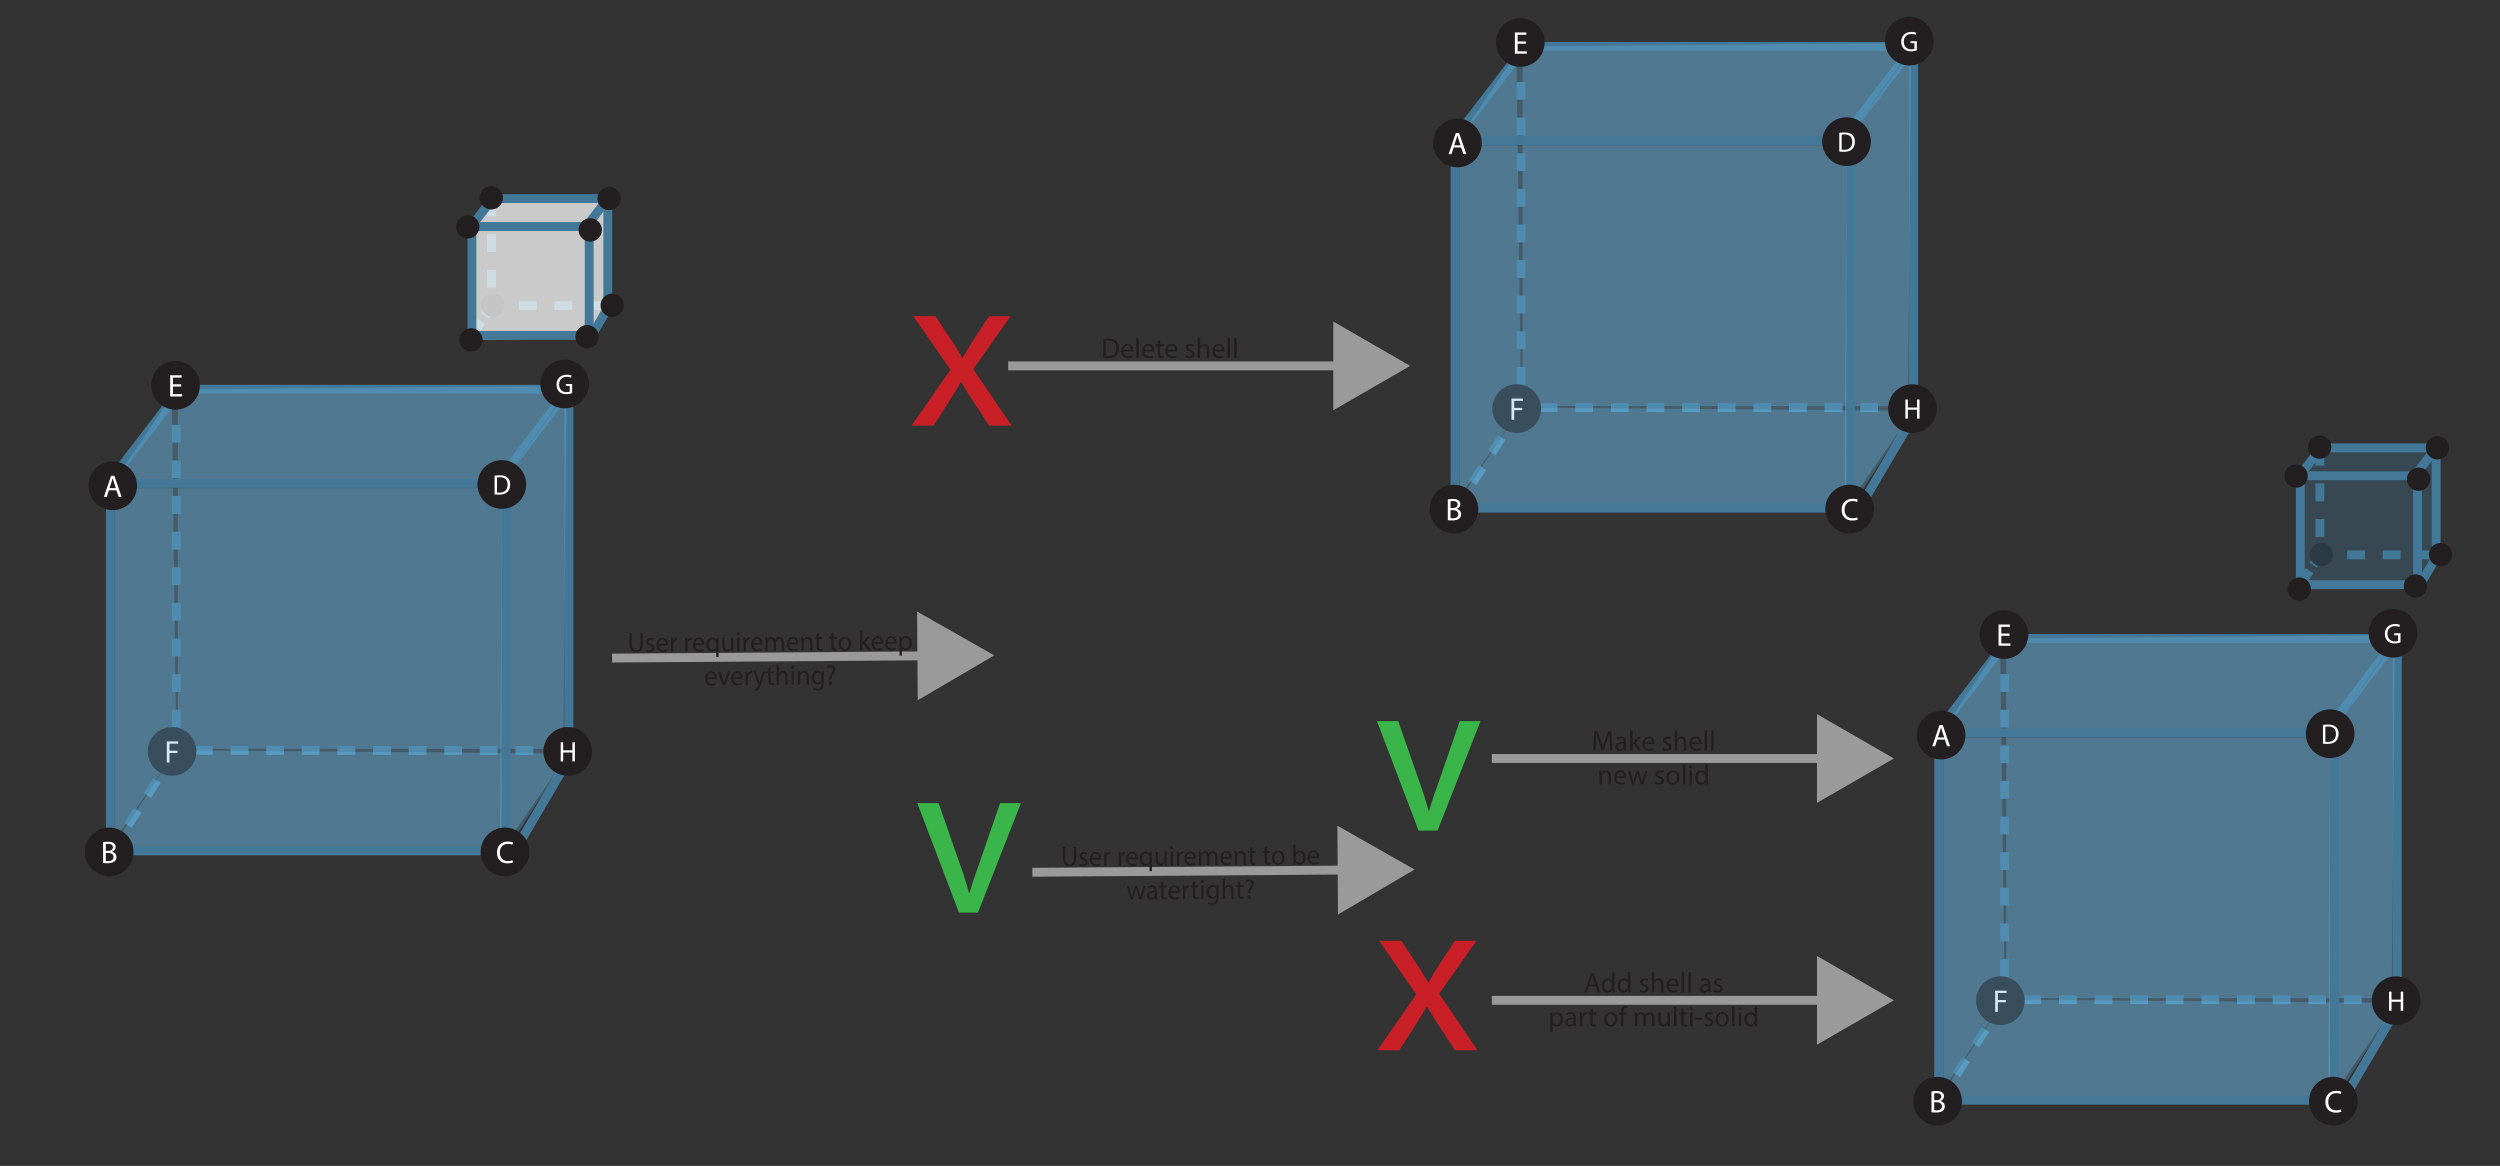 <?xml version="1.0" encoding="UTF-8"?>
<svg id="Solid" xmlns="http://www.w3.org/2000/svg" viewBox="0 0 796 371.23">
  <rect x="0" y="0" width="796" height="371.23" fill="#333333" stroke="none"/>
  <defs>
    <style>
      .cls-1 {
        fill: #c92027;
      }

      .cls-2 {
        fill: #231f20;
      }

      .cls-3 {
        fill: #6dbae7;
      }

      .cls-3, .cls-4 {
        opacity: .31;
      }

      .cls-5, .cls-6 {
        fill: #fff;
      }

      .cls-7 {
        stroke: #9b9a9a;
      }

      .cls-7, .cls-8, .cls-9, .cls-10, .cls-11 {
        fill: none;
      }

      .cls-7, .cls-9, .cls-10, .cls-11 {
        stroke-miterlimit: 10;
        stroke-width: 2.83px;
      }

      .cls-12 {
        fill: #9b9a9a;
      }

      .cls-9, .cls-10, .cls-11 {
        stroke: #437898;
      }

      .cls-4 {
        fill: #437898;
      }

      .cls-10 {
        stroke-dasharray: 3;
      }

      .cls-13 {
        fill: #39b54a;
      }

      .cls-6 {
        opacity: .74;
      }

      .cls-11 {
        stroke-dasharray: 5.67;
      }
    </style>
  </defs>
  <g>
    <g>
      <line class="cls-7" x1="321" y1="116.5" x2="428.66" y2="116.5"/>
      <polygon class="cls-12" points="424.52 130.63 449 116.5 424.52 102.37 424.52 130.63"/>
    </g>
    <g>
      <rect class="cls-8" x="325.04" y="107.57" width="94.96" height="17.93"/>
      <path class="cls-2" d="M351.29,107.97c.48-.07,1.04-.13,1.67-.13,1.12,0,1.93.26,2.46.76.54.49.86,1.2.86,2.18s-.31,1.8-.87,2.36c-.57.57-1.5.87-2.68.87-.56,0-1.03-.03-1.42-.07v-5.97ZM352.08,113.33c.2.04.49.04.79.04,1.67,0,2.58-.94,2.58-2.57,0-1.43-.8-2.34-2.46-2.34-.41,0-.71.04-.92.08v4.79Z"/>
      <path class="cls-2" d="M357.74,111.92c.02,1.07.7,1.51,1.49,1.51.57,0,.91-.1,1.21-.22l.14.57c-.28.13-.76.27-1.45.27-1.34,0-2.14-.88-2.14-2.2s.77-2.35,2.04-2.35c1.42,0,1.8,1.25,1.8,2.05,0,.16-.02.29-.03.37h-3.06ZM360.06,111.35c0-.5-.21-1.29-1.1-1.29-.8,0-1.15.74-1.21,1.29h2.31Z"/>
      <path class="cls-2" d="M361.8,107.56h.79v6.39h-.79v-6.39Z"/>
      <path class="cls-2" d="M364.37,111.92c.02,1.07.7,1.51,1.49,1.51.57,0,.91-.1,1.21-.22l.14.57c-.28.13-.76.27-1.45.27-1.34,0-2.14-.88-2.14-2.2s.77-2.35,2.04-2.35c1.42,0,1.8,1.25,1.8,2.05,0,.16-.02.29-.03.37h-3.06ZM366.69,111.35c0-.5-.21-1.29-1.1-1.29-.8,0-1.15.74-1.21,1.29h2.31Z"/>
      <path class="cls-2" d="M369.39,108.35v1.25h1.13v.6h-1.13v2.35c0,.54.15.85.59.85.21,0,.36-.03.46-.05l.04.59c-.15.06-.4.11-.7.11-.37,0-.67-.12-.86-.33-.23-.23-.31-.62-.31-1.13v-2.38h-.67v-.6h.67v-1.04l.77-.21Z"/>
      <path class="cls-2" d="M371.8,111.92c.02,1.07.7,1.51,1.49,1.51.57,0,.91-.1,1.21-.22l.14.57c-.28.13-.76.27-1.45.27-1.34,0-2.14-.88-2.14-2.2s.77-2.35,2.04-2.35c1.42,0,1.8,1.25,1.8,2.05,0,.16-.02.29-.03.37h-3.06ZM374.12,111.35c0-.5-.21-1.29-1.1-1.29-.8,0-1.15.74-1.21,1.29h2.31Z"/>
      <path class="cls-2" d="M377.67,113.15c.23.15.65.32,1.04.32.58,0,.85-.29.85-.65,0-.38-.22-.59-.81-.8-.78-.28-1.15-.71-1.15-1.23,0-.7.57-1.28,1.5-1.28.44,0,.83.13,1.07.27l-.2.58c-.17-.11-.49-.25-.89-.25-.47,0-.73.27-.73.59,0,.36.26.52.83.74.76.29,1.14.67,1.14,1.31,0,.77-.59,1.3-1.63,1.3-.48,0-.92-.12-1.22-.3l.2-.6Z"/>
      <path class="cls-2" d="M381.34,107.56h.79v2.72h.02c.13-.22.32-.42.57-.56.23-.13.51-.23.81-.23.58,0,1.52.36,1.52,1.86v2.59h-.79v-2.5c0-.7-.26-1.3-1.01-1.3-.51,0-.92.36-1.06.79-.05.11-.05.22-.05.38v2.63h-.79v-6.39Z"/>
      <path class="cls-2" d="M386.78,111.92c.02,1.07.7,1.51,1.49,1.51.57,0,.91-.1,1.21-.22l.14.57c-.28.13-.76.27-1.45.27-1.34,0-2.14-.88-2.14-2.2s.77-2.35,2.04-2.35c1.42,0,1.8,1.25,1.8,2.05,0,.16-.02.29-.03.37h-3.06ZM389.1,111.35c0-.5-.21-1.29-1.1-1.29-.8,0-1.15.74-1.21,1.29h2.31Z"/>
      <path class="cls-2" d="M390.85,107.56h.79v6.39h-.79v-6.39Z"/>
      <path class="cls-2" d="M392.97,107.56h.79v6.39h-.79v-6.39Z"/>
    </g>
  </g>
  <g>
    <rect class="cls-3" x="56.64" y="123.43" width="124" height="115"/>
    <polyline class="cls-3" points="54.64 123.43 54.64 123.43 56.14 238.93 33.69 271.57 35.14 153.93 56.64 123.43"/>
    <line class="cls-9" x1="181.14" y1="123.93" x2="56.14" y2="123.93"/>
    <line class="cls-9" x1="158.14" y1="153.93" x2="181.14" y2="123.93"/>
    <line class="cls-9" x1="162.14" y1="273.93" x2="182.14" y2="239.93"/>
    <line class="cls-9" x1="181.14" y1="123.93" x2="181.14" y2="239.93"/>
    <line class="cls-11" x1="56.14" y1="123.93" x2="56.14" y2="238.93"/>
    <line class="cls-9" x1="34.91" y1="153.37" x2="57.91" y2="123.37"/>
    <line class="cls-11" x1="181.14" y1="238.93" x2="54.14" y2="238.93"/>
    <polyline class="cls-11" points="56.14 238.93 36.14 269.93 56.14 238.93"/>
    <polygon class="cls-3" points="56.14 123.93 36.23 153.49 159.78 154.25 181.4 122.89 56.14 123.93"/>
    <polyline class="cls-3" points="34.78 271.25 56.14 238.93 181.14 239.93 161.14 270.93"/>
    <polygon class="cls-3" points="159.78 154.25 180.36 124.86 179.31 242.44 159.15 271.46 159.78 154.25"/>
    <g>
      <circle class="cls-2" cx="55.89" cy="122.68" r="7.75"/>
      <path class="cls-5" d="M57.68,123.07h-2.62v2.43h2.92v.73h-3.79v-6.74h3.64v.73h-2.77v2.13h2.62v.72Z"/>
    </g>
    <g>
      <circle class="cls-2" cx="180.78" cy="239.25" r="7.75"/>
      <path class="cls-5" d="M179.31,236.37v2.54h2.94v-2.54h.79v6.07h-.79v-2.84h-2.94v2.84h-.78v-6.07h.78Z"/>
    </g>
    <g>
      <circle class="cls-2" cx="54.78" cy="239.25" r="7.75"/>
      <path class="cls-5" d="M53.1,236.06h3.63v.73h-2.76v2.24h2.55v.72h-2.55v3.05h-.87v-6.74Z"/>
    </g>
    <g>
      <circle class="cls-2" cx="179.78" cy="122.25" r="7.75"/>
      <path class="cls-5" d="M182.17,125.17c-.35.13-1.04.33-1.86.33-.92,0-1.67-.23-2.27-.8-.52-.5-.85-1.31-.85-2.26,0-1.81,1.25-3.13,3.29-3.13.7,0,1.25.15,1.51.28l-.19.64c-.32-.14-.73-.26-1.34-.26-1.48,0-2.44.92-2.44,2.44s.93,2.45,2.34,2.45c.51,0,.86-.07,1.04-.16v-1.81h-1.23v-.63h2v2.92Z"/>
    </g>
    <rect class="cls-3" x="36.64" y="155.43" width="124" height="115"/>
    <rect class="cls-9" x="35.14" y="153.93" width="126" height="117"/>
    <g>
      <circle class="cls-2" cx="35.89" cy="154.68" r="7.75"/>
      <path class="cls-5" d="M34.68,156.11l-.7,2.12h-.9l2.29-6.74h1.05l2.3,6.74h-.93l-.72-2.12h-2.39ZM36.89,155.43l-.66-1.94c-.15-.44-.25-.84-.35-1.23h-.02c-.1.4-.21.81-.34,1.22l-.66,1.95h2.03Z"/>
    </g>
    <g>
      <circle class="cls-2" cx="160.78" cy="271.25" r="7.75"/>
      <path class="cls-5" d="M163.34,274.58c-.32.16-.96.32-1.78.32-1.9,0-3.33-1.2-3.33-3.41s1.43-3.54,3.52-3.54c.84,0,1.37.18,1.6.3l-.21.71c-.33-.16-.8-.28-1.36-.28-1.58,0-2.63,1.01-2.63,2.78,0,1.65.95,2.71,2.59,2.71.53,0,1.07-.11,1.42-.28l.18.69Z"/>
    </g>
    <g>
      <circle class="cls-2" cx="34.78" cy="271.25" r="7.75"/>
      <path class="cls-5" d="M32.82,268.15c.38-.08.98-.14,1.59-.14.87,0,1.43.15,1.85.49.35.26.56.66.56,1.19,0,.65-.43,1.22-1.14,1.48v.02c.64.16,1.39.69,1.39,1.69,0,.58-.23,1.02-.57,1.35-.47.43-1.23.63-2.33.63-.6,0-1.06-.04-1.35-.08v-6.63ZM33.69,270.91h.79c.92,0,1.46-.48,1.46-1.13,0-.79-.6-1.1-1.48-1.1-.4,0-.63.03-.77.06v2.17ZM33.69,274.14c.17.03.42.04.73.04.9,0,1.73-.33,1.73-1.31,0-.92-.79-1.3-1.74-1.3h-.72v2.57Z"/>
    </g>
    <g>
      <circle class="cls-2" cx="159.78" cy="154.25" r="7.75"/>
      <path class="cls-5" d="M157.46,151.46c.48-.07,1.04-.13,1.67-.13,1.13,0,1.93.26,2.46.76.54.5.86,1.2.86,2.18s-.31,1.8-.87,2.36c-.57.57-1.5.87-2.68.87-.56,0-1.03-.03-1.42-.07v-5.97ZM158.25,156.82c.2.04.49.04.79.04,1.67,0,2.58-.94,2.58-2.58,0-1.43-.8-2.34-2.46-2.34-.41,0-.71.04-.92.08v4.79Z"/>
    </g>
    <g>
      <line class="cls-11" x1="156.48" y1="63.23" x2="156.48" y2="97.31"/>
      <line class="cls-11" x1="193.53" y1="97.31" x2="155.89" y2="97.31"/>
      <polyline class="cls-10" points="156.48 97.31 150.56 106.5 156.48 97.31"/>
      <circle class="cls-2" cx="156.93" cy="97.21" r="3.72"/>
      <polygon class="cls-6" points="156.48 63.23 150.19 71.96 150.26 108.21 187.9 107.69 193.82 97.61 193.53 63.23 156.48 63.23"/>
      <line class="cls-9" x1="193.53" y1="63.23" x2="193.53" y2="97.61"/>
      <line class="cls-9" x1="187.9" y1="107.69" x2="193.82" y2="97.61"/>
      <line class="cls-9" x1="186.71" y1="72.12" x2="193.53" y2="63.23"/>
      <line class="cls-9" x1="193.53" y1="63.23" x2="156.48" y2="63.23"/>
      <line class="cls-9" x1="150.19" y1="71.96" x2="157" y2="63.07"/>
      <rect class="cls-9" x="150.26" y="72.12" width="37.34" height="34.67"/>
      <circle class="cls-2" cx="156.43" cy="62.98" r="3.72"/>
      <circle class="cls-2" cx="194.93" cy="97.21" r="3.72"/>
      <circle class="cls-2" cx="186.93" cy="107.21" r="3.72"/>
      <circle class="cls-2" cx="149.93" cy="108.21" r="3.72"/>
      <circle class="cls-2" cx="187.93" cy="73.21" r="3.72"/>
      <circle class="cls-2" cx="148.93" cy="72.21" r="3.72"/>
      <circle class="cls-2" cx="193.93" cy="63.21" r="3.72"/>
    </g>
  </g>
  <g>
    <rect class="cls-3" x="484.8" y="14.28" width="124" height="115"/>
    <polyline class="cls-3" points="482.8 14.28 482.8 14.28 484.3 129.78 461.85 162.42 463.3 44.78 484.8 14.28"/>
    <line class="cls-9" x1="609.3" y1="14.78" x2="484.3" y2="14.78"/>
    <line class="cls-9" x1="586.3" y1="44.78" x2="609.3" y2="14.78"/>
    <line class="cls-9" x1="590.3" y1="164.78" x2="610.3" y2="130.78"/>
    <line class="cls-9" x1="609.3" y1="14.78" x2="609.3" y2="130.78"/>
    <line class="cls-11" x1="484.3" y1="14.78" x2="484.3" y2="129.78"/>
    <line class="cls-9" x1="463.06" y1="44.22" x2="486.06" y2="14.22"/>
    <line class="cls-11" x1="609.3" y1="129.78" x2="482.3" y2="129.78"/>
    <polyline class="cls-11" points="484.3 129.78 464.3 160.78 484.3 129.78"/>
    <polygon class="cls-3" points="484.3 14.78 464.38 44.34 587.93 45.1 609.56 13.74 484.3 14.78"/>
    <polyline class="cls-3" points="462.93 162.1 484.3 129.78 609.3 130.78 589.3 161.78"/>
    <polygon class="cls-3" points="587.93 45.1 608.52 15.71 607.46 133.29 587.31 162.31 587.93 45.1"/>
    <g>
      <circle class="cls-2" cx="484.05" cy="13.53" r="7.75"/>
      <path class="cls-5" d="M485.83,13.92h-2.62v2.43h2.92v.73h-3.79v-6.74h3.64v.73h-2.77v2.13h2.62v.72Z"/>
    </g>
    <g>
      <circle class="cls-2" cx="608.93" cy="130.1" r="7.75"/>
      <path class="cls-5" d="M607.46,127.22v2.54h2.93v-2.54h.79v6.07h-.79v-2.84h-2.93v2.84h-.78v-6.07h.78Z"/>
    </g>
    <g>
      <circle class="cls-2" cx="482.93" cy="130.1" r="7.75"/>
      <path class="cls-5" d="M481.25,126.91h3.63v.73h-2.76v2.24h2.55v.72h-2.55v3.05h-.87v-6.74Z"/>
    </g>
    <g>
      <circle class="cls-2" cx="607.93" cy="13.1" r="7.75"/>
      <path class="cls-5" d="M610.32,16.02c-.35.13-1.04.33-1.86.33-.92,0-1.67-.23-2.27-.8-.52-.5-.85-1.31-.85-2.26,0-1.81,1.25-3.13,3.29-3.13.7,0,1.25.15,1.51.28l-.19.64c-.32-.14-.73-.26-1.34-.26-1.48,0-2.44.92-2.44,2.44s.93,2.45,2.34,2.45c.51,0,.86-.07,1.04-.16v-1.81h-1.23v-.63h2v2.92Z"/>
    </g>
    <rect class="cls-3" x="464.8" y="46.28" width="124" height="115"/>
    <rect class="cls-9" x="463.3" y="44.78" width="126" height="117"/>
    <g>
      <circle class="cls-2" cx="464.05" cy="45.53" r="7.75"/>
      <path class="cls-5" d="M462.84,46.96l-.7,2.12h-.9l2.29-6.74h1.05l2.3,6.74h-.93l-.72-2.12h-2.39ZM465.04,46.28l-.66-1.94c-.15-.44-.25-.84-.35-1.23h-.02c-.1.4-.21.81-.34,1.22l-.66,1.95h2.03Z"/>
    </g>
    <g>
      <circle class="cls-2" cx="588.93" cy="162.1" r="7.75"/>
      <path class="cls-5" d="M591.5,165.43c-.32.16-.96.32-1.78.32-1.9,0-3.33-1.2-3.33-3.41s1.43-3.54,3.52-3.54c.84,0,1.37.18,1.6.3l-.21.71c-.33-.16-.8-.28-1.36-.28-1.58,0-2.63,1.01-2.63,2.78,0,1.65.95,2.71,2.59,2.71.53,0,1.07-.11,1.42-.28l.18.69Z"/>
    </g>
    <g>
      <circle class="cls-2" cx="462.93" cy="162.1" r="7.75"/>
      <path class="cls-5" d="M460.98,159c.38-.08.98-.14,1.59-.14.87,0,1.43.15,1.85.49.35.26.56.66.56,1.19,0,.65-.43,1.22-1.14,1.48v.02c.64.16,1.39.69,1.39,1.69,0,.58-.23,1.02-.57,1.35-.47.43-1.23.63-2.33.63-.6,0-1.06-.04-1.35-.08v-6.63ZM461.85,161.76h.79c.92,0,1.46-.48,1.46-1.13,0-.79-.6-1.1-1.48-1.1-.4,0-.63.03-.77.06v2.17ZM461.85,164.99c.17.03.42.04.73.04.9,0,1.73-.33,1.73-1.31,0-.92-.79-1.3-1.74-1.3h-.72v2.57Z"/>
    </g>
    <g>
      <circle class="cls-2" cx="587.93" cy="45.1" r="7.75"/>
      <path class="cls-5" d="M585.62,42.3c.48-.07,1.04-.12,1.67-.12,1.12,0,1.93.26,2.46.76.54.5.85,1.2.85,2.18s-.31,1.8-.87,2.36c-.57.57-1.5.87-2.68.87-.56,0-1.03-.03-1.42-.07v-5.97ZM586.4,47.67c.2.04.49.04.79.04,1.67,0,2.58-.94,2.58-2.58,0-1.43-.8-2.34-2.46-2.34-.41,0-.71.04-.92.08v4.79Z"/>
    </g>
  </g>
  <g>
    <rect class="cls-3" x="638.8" y="202.8" width="124" height="115"/>
    <polyline class="cls-3" points="636.8 202.8 636.8 202.8 638.3 318.3 615.85 350.94 617.3 233.3 638.8 202.8"/>
    <line class="cls-9" x1="763.3" y1="203.3" x2="638.3" y2="203.3"/>
    <line class="cls-9" x1="740.3" y1="233.3" x2="763.3" y2="203.3"/>
    <line class="cls-9" x1="744.3" y1="353.3" x2="764.3" y2="319.3"/>
    <line class="cls-9" x1="763.3" y1="203.3" x2="763.3" y2="319.3"/>
    <line class="cls-11" x1="638.3" y1="203.3" x2="638.3" y2="318.3"/>
    <line class="cls-9" x1="617.06" y1="232.74" x2="640.06" y2="202.74"/>
    <line class="cls-11" x1="763.3" y1="318.3" x2="636.3" y2="318.3"/>
    <polyline class="cls-11" points="638.3 318.3 618.3 349.3 638.3 318.3"/>
    <polygon class="cls-3" points="638.3 203.3 618.38 232.86 741.93 233.62 763.56 202.25 638.3 203.3"/>
    <polyline class="cls-3" points="616.93 350.62 638.3 318.3 763.3 319.3 743.3 350.3"/>
    <polygon class="cls-3" points="741.93 233.62 762.52 204.23 761.46 321.81 741.31 350.83 741.93 233.62"/>
    <g>
      <circle class="cls-2" cx="638.05" cy="202.05" r="7.75"/>
      <path class="cls-5" d="M639.83,202.44h-2.62v2.43h2.92v.73h-3.79v-6.74h3.64v.73h-2.77v2.13h2.62v.72Z"/>
    </g>
    <g>
      <circle class="cls-2" cx="762.93" cy="318.62" r="7.75"/>
      <path class="cls-5" d="M761.46,315.74v2.54h2.93v-2.54h.79v6.07h-.79v-2.84h-2.93v2.84h-.78v-6.07h.78Z"/>
    </g>
    <g>
      <circle class="cls-2" cx="636.93" cy="318.62" r="7.75"/>
      <path class="cls-5" d="M635.25,315.43h3.63v.73h-2.76v2.24h2.55v.72h-2.55v3.05h-.87v-6.74Z"/>
    </g>
    <g>
      <circle class="cls-2" cx="761.93" cy="201.62" r="7.75"/>
      <path class="cls-5" d="M764.32,204.54c-.35.13-1.04.33-1.86.33-.92,0-1.67-.23-2.27-.8-.52-.5-.85-1.31-.85-2.26,0-1.81,1.25-3.13,3.29-3.13.7,0,1.25.15,1.51.28l-.19.64c-.32-.14-.73-.26-1.34-.26-1.48,0-2.44.92-2.44,2.44s.93,2.45,2.34,2.45c.51,0,.86-.07,1.04-.16v-1.81h-1.23v-.63h2v2.92Z"/>
    </g>
    <rect class="cls-3" x="618.8" y="234.8" width="124" height="115"/>
    <rect class="cls-9" x="617.3" y="233.3" width="126" height="117"/>
    <g>
      <circle class="cls-2" cx="618.05" cy="234.05" r="7.75"/>
      <path class="cls-5" d="M616.84,235.48l-.7,2.12h-.9l2.29-6.74h1.05l2.3,6.74h-.93l-.72-2.12h-2.39ZM619.04,234.8l-.66-1.94c-.15-.44-.25-.84-.35-1.23h-.02c-.1.4-.21.81-.34,1.22l-.66,1.95h2.03Z"/>
    </g>
    <g>
      <circle class="cls-2" cx="742.93" cy="350.62" r="7.75"/>
      <path class="cls-5" d="M745.5,353.95c-.32.16-.96.32-1.78.32-1.9,0-3.33-1.2-3.33-3.41s1.43-3.54,3.52-3.54c.84,0,1.37.18,1.6.3l-.21.71c-.33-.16-.8-.28-1.36-.28-1.58,0-2.63,1.01-2.63,2.78,0,1.65.95,2.71,2.59,2.71.53,0,1.07-.11,1.42-.28l.18.69Z"/>
    </g>
    <g>
      <circle class="cls-2" cx="616.93" cy="350.62" r="7.75"/>
      <path class="cls-5" d="M614.98,347.52c.38-.08.98-.14,1.59-.14.87,0,1.43.15,1.85.49.35.26.56.66.56,1.19,0,.65-.43,1.22-1.14,1.48v.02c.64.16,1.39.69,1.39,1.69,0,.58-.23,1.02-.57,1.35-.47.43-1.23.63-2.33.63-.6,0-1.06-.04-1.35-.08v-6.63ZM615.85,350.28h.79c.92,0,1.46-.48,1.46-1.13,0-.79-.6-1.1-1.48-1.1-.4,0-.63.03-.77.06v2.17ZM615.85,353.51c.17.03.42.04.73.04.9,0,1.73-.33,1.73-1.31,0-.92-.79-1.3-1.74-1.3h-.72v2.57Z"/>
    </g>
    <g>
      <circle class="cls-2" cx="741.93" cy="233.62" r="7.75"/>
      <path class="cls-5" d="M739.62,230.82c.48-.07,1.04-.12,1.67-.12,1.12,0,1.93.26,2.46.76.54.5.85,1.2.85,2.18s-.31,1.8-.87,2.36c-.57.57-1.5.87-2.68.87-.56,0-1.03-.03-1.42-.07v-5.97ZM740.4,236.19c.2.04.49.04.79.04,1.67,0,2.58-.94,2.58-2.58,0-1.43-.8-2.34-2.46-2.34-.41,0-.71.04-.92.08v4.79Z"/>
    </g>
    <g>
      <line class="cls-11" x1="738.64" y1="142.6" x2="738.64" y2="176.68"/>
      <line class="cls-11" x1="775.68" y1="176.68" x2="738.04" y2="176.68"/>
      <polyline class="cls-10" points="738.64 176.68 732.71 185.87 738.64 176.68"/>
      <circle class="cls-2" cx="739.08" cy="176.58" r="3.72"/>
      <polygon class="cls-4" points="738.64 142.6 732.34 151.33 732.41 187.58 770.05 187.06 775.98 176.98 775.68 142.6 738.64 142.6"/>
      <line class="cls-9" x1="775.68" y1="142.6" x2="775.68" y2="176.98"/>
      <line class="cls-9" x1="770.05" y1="187.06" x2="775.98" y2="176.98"/>
      <line class="cls-9" x1="768.86" y1="151.49" x2="775.68" y2="142.6"/>
      <line class="cls-9" x1="775.68" y1="142.6" x2="738.64" y2="142.6"/>
      <line class="cls-9" x1="732.34" y1="151.33" x2="739.16" y2="142.44"/>
      <rect class="cls-9" x="732.41" y="151.49" width="37.34" height="34.67"/>
      <circle class="cls-2" cx="738.58" cy="142.35" r="3.72"/>
      <circle class="cls-2" cx="777.08" cy="176.58" r="3.72"/>
      <circle class="cls-2" cx="769.08" cy="186.58" r="3.72"/>
      <circle class="cls-2" cx="732.08" cy="187.58" r="3.72"/>
      <circle class="cls-2" cx="770.08" cy="152.58" r="3.72"/>
      <circle class="cls-2" cx="731.08" cy="151.58" r="3.72"/>
      <circle class="cls-2" cx="776.08" cy="142.58" r="3.72"/>
    </g>
  </g>
  <g>
    <g>
      <line class="cls-7" x1="475" y1="241.5" x2="582.66" y2="241.5"/>
      <polygon class="cls-12" points="578.52 255.63 603 241.5 578.52 227.37 578.52 255.63"/>
    </g>
    <g>
      <rect class="cls-8" x="479.04" y="232.57" width="94.96" height="17.93"/>
      <path class="cls-2" d="M512.53,236.29c-.04-.85-.1-1.86-.09-2.62h-.03c-.21.71-.46,1.47-.77,2.3l-1.07,2.94h-.59l-.98-2.89c-.29-.86-.53-1.64-.7-2.36h-.02c-.02.76-.06,1.77-.12,2.68l-.16,2.6h-.75l.42-6.07h1l1.04,2.93c.25.75.46,1.41.61,2.04h.03c.15-.61.37-1.28.64-2.04l1.08-2.93h1l.38,6.07h-.76l-.15-2.66Z"/>
      <path class="cls-2" d="M517.09,238.96l-.06-.55h-.03c-.24.34-.71.65-1.33.65-.88,0-1.33-.62-1.33-1.25,0-1.05.94-1.63,2.62-1.62v-.09c0-.36-.1-1.01-.99-1.01-.41,0-.83.13-1.13.32l-.18-.52c.36-.23.88-.39,1.43-.39,1.33,0,1.66.91,1.66,1.78v1.63c0,.38.02.75.07,1.04h-.72ZM516.97,236.73c-.86-.02-1.85.13-1.85.98,0,.51.34.76.75.76.57,0,.93-.36,1.05-.73.03-.08.04-.17.04-.25v-.76Z"/>
      <path class="cls-2" d="M519.8,236.6h.02c.11-.15.26-.34.39-.5l1.28-1.5h.95l-1.68,1.79,1.92,2.57h-.96l-1.5-2.09-.41.45v1.64h-.78v-6.39h.78v4.03Z"/>
      <path class="cls-2" d="M523.68,236.92c.02,1.07.7,1.51,1.49,1.51.57,0,.91-.1,1.21-.22l.14.57c-.28.13-.76.27-1.45.27-1.34,0-2.14-.88-2.14-2.2s.77-2.35,2.04-2.35c1.42,0,1.8,1.25,1.8,2.05,0,.16-.02.29-.03.37h-3.06ZM526,236.35c0-.5-.21-1.29-1.1-1.29-.8,0-1.15.74-1.21,1.29h2.31Z"/>
      <path class="cls-2" d="M529.55,238.15c.23.15.65.32,1.04.32.58,0,.85-.29.85-.65,0-.38-.22-.59-.81-.8-.78-.28-1.15-.71-1.15-1.23,0-.7.57-1.28,1.5-1.28.44,0,.83.13,1.07.27l-.2.58c-.17-.11-.49-.25-.89-.25-.47,0-.73.27-.73.59,0,.36.26.52.83.74.76.29,1.14.67,1.14,1.31,0,.77-.59,1.3-1.63,1.3-.48,0-.92-.12-1.22-.3l.2-.6Z"/>
      <path class="cls-2" d="M533.22,232.56h.79v2.72h.02c.13-.22.32-.42.57-.56.23-.13.51-.23.81-.23.58,0,1.52.36,1.52,1.86v2.59h-.79v-2.5c0-.7-.26-1.3-1.01-1.3-.51,0-.92.36-1.06.79-.05.11-.05.22-.05.38v2.63h-.79v-6.39Z"/>
      <path class="cls-2" d="M538.66,236.92c.02,1.07.7,1.51,1.49,1.51.57,0,.91-.1,1.21-.22l.14.57c-.28.13-.76.27-1.45.27-1.34,0-2.14-.88-2.14-2.2s.77-2.35,2.04-2.35c1.42,0,1.8,1.25,1.8,2.05,0,.16-.02.29-.03.37h-3.06ZM540.98,236.35c0-.5-.21-1.29-1.1-1.29-.8,0-1.15.74-1.21,1.29h2.31Z"/>
      <path class="cls-2" d="M542.72,232.56h.79v6.39h-.79v-6.39Z"/>
      <path class="cls-2" d="M544.85,232.56h.79v6.39h-.79v-6.39Z"/>
      <path class="cls-2" d="M509.26,246.58c0-.45,0-.82-.04-1.18h.7l.04.72h.02c.22-.41.72-.82,1.44-.82.6,0,1.54.36,1.54,1.86v2.6h-.79v-2.51c0-.7-.26-1.29-1.01-1.29-.52,0-.93.37-1.06.81-.04.1-.05.23-.05.37v2.62h-.79v-3.18Z"/>
      <path class="cls-2" d="M514.69,247.72c.02,1.07.7,1.51,1.49,1.51.57,0,.91-.1,1.21-.23l.14.57c-.28.13-.76.27-1.45.27-1.34,0-2.14-.88-2.14-2.2s.77-2.35,2.04-2.35c1.42,0,1.8,1.25,1.8,2.05,0,.16-.02.29-.03.37h-3.06ZM517.01,247.15c0-.5-.21-1.29-1.1-1.29-.8,0-1.15.74-1.21,1.29h2.31Z"/>
      <path class="cls-2" d="M519.08,245.4l.58,2.21c.13.49.24.94.32,1.39h.03c.1-.44.24-.91.39-1.38l.71-2.22h.67l.67,2.18c.16.52.29.98.39,1.42h.03c.07-.44.19-.9.33-1.41l.62-2.19h.78l-1.4,4.36h-.72l-.67-2.08c-.15-.49-.28-.92-.39-1.43h-.02c-.11.52-.24.97-.4,1.44l-.7,2.07h-.72l-1.31-4.36h.81Z"/>
      <path class="cls-2" d="M527.18,248.95c.23.15.65.31,1.04.31.58,0,.85-.29.85-.65s-.22-.58-.81-.8c-.78-.28-1.15-.71-1.15-1.23,0-.7.57-1.28,1.5-1.28.44,0,.83.13,1.07.27l-.2.58c-.17-.11-.49-.25-.89-.25-.47,0-.73.27-.73.59,0,.36.26.52.83.74.76.29,1.14.67,1.14,1.31,0,.76-.59,1.31-1.63,1.31-.48,0-.92-.12-1.22-.3l.2-.6Z"/>
      <path class="cls-2" d="M534.8,247.54c0,1.61-1.12,2.31-2.17,2.31-1.18,0-2.09-.86-2.09-2.24,0-1.46.96-2.31,2.16-2.31s2.1.91,2.1,2.24ZM531.34,247.59c0,.95.55,1.67,1.32,1.67s1.32-.71,1.32-1.69c0-.74-.37-1.68-1.31-1.68s-1.34.87-1.34,1.69Z"/>
      <path class="cls-2" d="M535.8,243.36h.79v6.39h-.79v-6.39Z"/>
      <path class="cls-2" d="M538.8,244.17c0,.27-.19.49-.5.49-.28,0-.48-.22-.48-.49s.21-.5.5-.5.49.22.49.5ZM537.92,249.76v-4.36h.79v4.36h-.79Z"/>
      <path class="cls-2" d="M543.79,243.36v5.27c0,.39,0,.83.04,1.13h-.71l-.04-.76h-.02c-.24.49-.77.86-1.49.86-1.05,0-1.86-.89-1.86-2.21,0-1.45.89-2.34,1.95-2.34.67,0,1.12.32,1.31.67h.02v-2.6h.79ZM543,247.17c0-.1,0-.23-.04-.33-.12-.5-.55-.92-1.14-.92-.82,0-1.3.72-1.3,1.68,0,.88.43,1.61,1.29,1.61.53,0,1.02-.35,1.16-.95.03-.11.04-.22.04-.34v-.76Z"/>
    </g>
  </g>
  <g>
    <g>
      <line class="cls-7" x1="475" y1="318.5" x2="582.66" y2="318.5"/>
      <polygon class="cls-12" points="578.52 332.63 603 318.5 578.52 304.37 578.52 332.63"/>
    </g>
    <g>
      <rect class="cls-8" x="479.04" y="309.57" width="94.96" height="17.93"/>
      <path class="cls-2" d="M505.89,314.05l-.63,1.91h-.81l2.06-6.07h.95l2.07,6.07h-.84l-.65-1.91h-2.15ZM507.88,313.43l-.59-1.75c-.13-.4-.22-.76-.31-1.11h-.02c-.09.36-.19.73-.31,1.1l-.59,1.75h1.83Z"/>
      <path class="cls-2" d="M514.05,309.56v5.27c0,.39,0,.83.04,1.12h-.71l-.04-.76h-.02c-.24.49-.77.86-1.49.86-1.05,0-1.86-.89-1.86-2.21,0-1.45.89-2.34,1.95-2.34.67,0,1.12.32,1.31.67h.02v-2.6h.79ZM513.26,313.37c0-.1,0-.23-.04-.33-.12-.5-.55-.92-1.14-.92-.82,0-1.31.72-1.31,1.68,0,.88.43,1.61,1.29,1.61.53,0,1.02-.35,1.16-.95.03-.11.04-.22.04-.34v-.76Z"/>
      <path class="cls-2" d="M519.12,309.56v5.27c0,.39,0,.83.04,1.12h-.71l-.04-.76h-.02c-.24.49-.77.86-1.49.86-1.05,0-1.86-.89-1.86-2.21,0-1.45.89-2.34,1.95-2.34.67,0,1.12.32,1.31.67h.02v-2.6h.79ZM518.33,313.37c0-.1,0-.23-.04-.33-.12-.5-.55-.92-1.14-.92-.82,0-1.31.72-1.31,1.68,0,.88.43,1.61,1.29,1.61.53,0,1.02-.35,1.16-.95.03-.11.04-.22.04-.34v-.76Z"/>
      <path class="cls-2" d="M522.24,315.15c.23.15.65.32,1.04.32.58,0,.85-.29.85-.65,0-.38-.22-.59-.81-.8-.78-.28-1.15-.71-1.15-1.23,0-.7.57-1.28,1.5-1.28.44,0,.83.13,1.07.27l-.2.58c-.17-.11-.49-.25-.89-.25-.47,0-.73.27-.73.59,0,.36.26.52.83.74.76.29,1.14.67,1.14,1.31,0,.77-.59,1.3-1.63,1.3-.48,0-.92-.12-1.22-.3l.2-.6Z"/>
      <path class="cls-2" d="M525.91,309.56h.79v2.72h.02c.13-.22.32-.42.57-.56.23-.13.51-.23.81-.23.58,0,1.52.36,1.52,1.86v2.59h-.79v-2.5c0-.7-.26-1.3-1.01-1.3-.51,0-.92.36-1.06.79-.05.11-.05.22-.05.38v2.63h-.79v-6.39Z"/>
      <path class="cls-2" d="M531.35,313.92c.02,1.07.7,1.51,1.49,1.51.57,0,.91-.1,1.21-.22l.14.57c-.28.13-.76.27-1.45.27-1.34,0-2.14-.88-2.14-2.2s.77-2.35,2.04-2.35c1.42,0,1.8,1.25,1.8,2.05,0,.16-.02.29-.03.37h-3.06ZM533.67,313.35c0-.5-.21-1.29-1.1-1.29-.8,0-1.15.74-1.21,1.29h2.31Z"/>
      <path class="cls-2" d="M535.41,309.56h.79v6.39h-.79v-6.39Z"/>
      <path class="cls-2" d="M537.54,309.56h.79v6.39h-.79v-6.39Z"/>
      <path class="cls-2" d="M543.98,315.96l-.06-.55h-.03c-.24.34-.71.65-1.33.65-.88,0-1.33-.62-1.33-1.25,0-1.05.94-1.63,2.62-1.62v-.09c0-.36-.1-1.01-.99-1.01-.41,0-.83.13-1.13.32l-.18-.52c.36-.23.88-.39,1.43-.39,1.33,0,1.66.91,1.66,1.78v1.63c0,.38.02.75.07,1.04h-.72ZM543.87,313.73c-.86-.02-1.85.13-1.85.98,0,.51.34.76.75.76.57,0,.93-.36,1.05-.73.03-.08.04-.17.04-.25v-.76Z"/>
      <path class="cls-2" d="M545.8,315.15c.23.15.65.32,1.04.32.58,0,.85-.29.85-.65,0-.38-.22-.59-.81-.8-.78-.28-1.15-.71-1.15-1.23,0-.7.57-1.28,1.5-1.28.44,0,.83.13,1.07.27l-.2.58c-.17-.11-.49-.25-.89-.25-.47,0-.73.27-.73.59,0,.36.26.52.83.74.76.29,1.14.67,1.14,1.31,0,.77-.59,1.3-1.63,1.3-.48,0-.92-.12-1.22-.3l.2-.6Z"/>
      <path class="cls-2" d="M493.56,323.82c0-.56-.02-1.01-.04-1.42h.71l.04.75h.02c.32-.53.84-.85,1.55-.85,1.05,0,1.85.89,1.85,2.21,0,1.57-.95,2.34-1.98,2.34-.58,0-1.08-.25-1.34-.68h-.02v2.37h-.78v-4.72ZM494.35,324.98c0,.12.02.22.04.32.14.55.62.93,1.19.93.84,0,1.32-.68,1.32-1.68,0-.87-.46-1.62-1.3-1.62-.54,0-1.04.39-1.2.98-.03.1-.05.22-.05.32v.75Z"/>
      <path class="cls-2" d="M501.1,326.76l-.06-.55h-.03c-.24.34-.71.65-1.33.65-.88,0-1.33-.62-1.33-1.25,0-1.05.94-1.63,2.62-1.62v-.09c0-.36-.1-1.01-.99-1.01-.41,0-.83.12-1.13.32l-.18-.52c.36-.23.88-.39,1.43-.39,1.33,0,1.66.91,1.66,1.78v1.63c0,.38.02.75.07,1.04h-.72ZM500.98,324.53c-.86-.02-1.85.14-1.85.98,0,.51.34.76.75.76.57,0,.93-.36,1.05-.73.03-.08.04-.17.04-.25v-.76Z"/>
      <path class="cls-2" d="M503.02,323.76c0-.51,0-.96-.04-1.36h.69l.03.86h.04c.2-.59.68-.96,1.21-.96.09,0,.15,0,.22.03v.75c-.08-.02-.16-.03-.27-.03-.56,0-.95.42-1.06,1.02-.02.11-.04.23-.04.37v2.32h-.78v-3Z"/>
      <path class="cls-2" d="M507.14,321.15v1.25h1.13v.6h-1.13v2.35c0,.54.15.85.59.85.21,0,.36-.03.46-.05l.04.59c-.15.06-.4.11-.7.11-.37,0-.67-.12-.86-.33-.23-.23-.31-.62-.31-1.13v-2.38h-.67v-.6h.67v-1.04l.77-.21Z"/>
      <path class="cls-2" d="M515.01,324.54c0,1.61-1.12,2.31-2.17,2.31-1.18,0-2.09-.86-2.09-2.24,0-1.46.96-2.31,2.16-2.31s2.1.91,2.1,2.24ZM511.56,324.59c0,.95.55,1.67,1.32,1.67s1.32-.71,1.32-1.69c0-.74-.37-1.68-1.31-1.68s-1.34.87-1.34,1.69Z"/>
      <path class="cls-2" d="M516.09,326.76v-3.75h-.61v-.6h.61v-.21c0-.61.13-1.17.5-1.52.3-.29.69-.41,1.06-.41.28,0,.52.06.67.13l-.11.61c-.12-.05-.28-.1-.5-.1-.68,0-.85.59-.85,1.26v.23h1.05v.6h-1.05v3.75h-.78Z"/>
      <path class="cls-2" d="M520.55,323.58c0-.45,0-.82-.04-1.18h.69l.04.7h.03c.24-.41.65-.8,1.37-.8.59,0,1.04.36,1.23.87h.02c.13-.24.31-.43.49-.57.26-.2.55-.31.96-.31.58,0,1.43.38,1.43,1.89v2.57h-.77v-2.47c0-.84-.31-1.34-.95-1.34-.45,0-.8.33-.94.72-.04.11-.06.25-.06.4v2.69h-.77v-2.61c0-.69-.31-1.2-.91-1.2-.5,0-.86.4-.98.79-.04.12-.06.25-.06.39v2.63h-.77v-3.18Z"/>
      <path class="cls-2" d="M531.7,325.57c0,.45,0,.85.04,1.19h-.7l-.04-.71h-.02c-.21.35-.67.81-1.44.81-.68,0-1.5-.38-1.5-1.91v-2.55h.79v2.41c0,.83.25,1.39.97,1.39.53,0,.9-.37,1.04-.72.04-.12.07-.26.07-.4v-2.67h.79v3.17Z"/>
      <path class="cls-2" d="M533.01,320.36h.79v6.39h-.79v-6.39Z"/>
      <path class="cls-2" d="M536.09,321.15v1.25h1.13v.6h-1.13v2.35c0,.54.15.85.59.85.21,0,.36-.03.46-.05l.04.59c-.15.06-.4.11-.7.11-.37,0-.67-.12-.86-.33-.23-.23-.31-.62-.31-1.13v-2.38h-.67v-.6h.67v-1.04l.77-.21Z"/>
      <path class="cls-2" d="M539,321.17c0,.27-.19.49-.5.49-.28,0-.48-.22-.48-.49s.21-.5.5-.5.49.22.49.5ZM538.11,326.76v-4.36h.79v4.36h-.79Z"/>
      <path class="cls-2" d="M542.06,324.03v.59h-2.22v-.59h2.22Z"/>
      <path class="cls-2" d="M542.87,325.95c.23.15.65.31,1.04.31.58,0,.85-.29.85-.65s-.22-.58-.81-.8c-.78-.28-1.15-.71-1.15-1.23,0-.7.57-1.28,1.5-1.28.44,0,.83.13,1.07.27l-.2.58c-.17-.11-.49-.25-.89-.25-.47,0-.73.27-.73.59,0,.36.26.52.83.74.76.29,1.14.67,1.14,1.31,0,.76-.59,1.31-1.63,1.31-.48,0-.92-.12-1.22-.3l.2-.6Z"/>
      <path class="cls-2" d="M550.49,324.54c0,1.61-1.12,2.31-2.17,2.31-1.18,0-2.09-.86-2.09-2.24,0-1.46.95-2.31,2.16-2.31s2.1.91,2.1,2.24ZM547.03,324.59c0,.95.55,1.67,1.32,1.67s1.32-.71,1.32-1.69c0-.74-.37-1.68-1.31-1.68s-1.34.87-1.34,1.69Z"/>
      <path class="cls-2" d="M551.49,320.36h.79v6.39h-.79v-6.39Z"/>
      <path class="cls-2" d="M554.49,321.17c0,.27-.19.49-.5.49-.28,0-.48-.22-.48-.49s.21-.5.5-.5.49.22.49.5ZM553.61,326.76v-4.36h.79v4.36h-.79Z"/>
      <path class="cls-2" d="M559.48,320.36v5.27c0,.39,0,.83.04,1.13h-.71l-.04-.76h-.02c-.24.49-.77.86-1.49.86-1.05,0-1.86-.89-1.86-2.21,0-1.45.89-2.34,1.95-2.34.67,0,1.12.32,1.31.67h.02v-2.6h.79ZM558.69,324.17c0-.1,0-.23-.04-.33-.12-.5-.55-.92-1.14-.92-.82,0-1.31.72-1.31,1.68,0,.88.43,1.61,1.29,1.61.53,0,1.02-.35,1.16-.95.03-.11.04-.22.04-.34v-.76Z"/>
    </g>
  </g>
  <g>
    <rect class="cls-8" x="289.63" y="84.4" width="45.04" height="70.6"/>
    <path class="cls-1" d="M297.84,100.67l4.97,7.49c1.3,1.94,2.38,3.74,3.53,5.69h.22c1.15-2.09,2.3-3.89,3.46-5.76l4.9-7.42h6.84l-11.88,16.85,12.24,18h-7.2l-5.11-7.85c-1.37-2.02-2.52-3.96-3.74-6.05h-.14c-1.15,2.09-2.38,3.96-3.67,6.05l-5.04,7.85h-6.98l12.38-17.79-11.81-17.07h7.06Z"/>
  </g>
  <path class="cls-13" d="M298.85,255.72l6.84,19.58c1.15,3.17,2.09,6.05,2.81,8.93h.22c.79-2.88,1.8-5.76,2.95-8.93l6.77-19.58h6.62l-13.68,34.85h-6.05l-13.25-34.85h6.77Z"/>
  <g>
    <g>
      <line class="cls-12" x1="194.88" y1="209.53" x2="316.57" y2="208.67"/>
      <g>
        <line class="cls-7" x1="194.88" y1="209.53" x2="296.23" y2="208.81"/>
        <polygon class="cls-12" points="292.2 222.97 316.57 208.67 292 194.71 292.2 222.97"/>
      </g>
    </g>
    <g>
      <rect class="cls-8" x="197.78" y="200.91" width="95.07" height="30.77" transform="translate(-1.53 1.75) rotate(-.41)"/>
      <path class="cls-2" d="M201.18,201.54l.02,3.59c0,1.36.59,1.93,1.36,1.93.86,0,1.4-.61,1.39-1.95l-.02-3.59h.75s.02,3.53.02,3.53c.01,1.86-.92,2.63-2.17,2.64-1.18,0-2.08-.7-2.09-2.58l-.02-3.57h.75Z"/>
      <path class="cls-2" d="M205.82,206.76c.22.15.62.31,1,.31.55,0,.8-.29.8-.65,0-.38-.22-.58-.78-.8-.75-.27-1.1-.7-1.1-1.22,0-.7.53-1.28,1.42-1.29.42,0,.79.12,1.02.26l-.18.58c-.16-.11-.46-.25-.85-.25-.45,0-.69.28-.69.6,0,.36.25.52.79.73.72.28,1.09.66,1.1,1.31,0,.77-.56,1.31-1.54,1.32-.45,0-.87-.11-1.17-.29l.18-.6Z"/>
      <path class="cls-2" d="M209.73,205.51c.02,1.07.68,1.51,1.43,1.5.54,0,.86-.11,1.15-.23l.13.57c-.26.13-.72.27-1.38.28-1.28,0-2.04-.87-2.05-2.18,0-1.31.72-2.36,1.93-2.36,1.35,0,1.72,1.24,1.73,2.04,0,.16-.02.29-.02.37l-2.91.02ZM211.93,204.93c0-.51-.2-1.29-1.05-1.28-.76,0-1.09.75-1.15,1.29h2.2Z"/>
      <path class="cls-2" d="M213.59,204.52c0-.51-.01-.95-.04-1.36h.66s.03.85.03.85h.03c.18-.59.64-.96,1.14-.96.09,0,.15,0,.21.03v.75c-.07-.02-.15-.03-.25-.03-.53,0-.91.43-1,1.03-.02.11-.03.23-.03.37l.02,2.32h-.75s-.02-2.99-.02-2.99Z"/>
      <path class="cls-2" d="M218.2,204.48c0-.51-.01-.96-.04-1.36h.66s.03.85.03.85h.03c.18-.59.64-.96,1.14-.96.09,0,.15,0,.21.02v.75c-.07-.02-.15-.03-.25-.03-.53,0-.91.43-1,1.03-.02.11-.03.23-.03.37l.02,2.32h-.75s-.02-2.99-.02-2.99Z"/>
      <path class="cls-2" d="M221.34,205.43c.02,1.07.68,1.51,1.43,1.5.54,0,.86-.11,1.15-.23l.13.57c-.26.13-.72.27-1.38.28-1.28,0-2.04-.87-2.05-2.18,0-1.31.72-2.35,1.93-2.36,1.35,0,1.72,1.24,1.73,2.04,0,.16-.02.29-.02.37l-2.91.02ZM223.54,204.84c0-.5-.2-1.29-1.05-1.28-.76,0-1.09.75-1.15,1.29l2.2-.02Z"/>
      <path class="cls-2" d="M228.04,206.74h-.02c-.22.43-.68.78-1.35.78-.97,0-1.76-.87-1.77-2.19,0-1.63.99-2.36,1.86-2.36.64,0,1.07.33,1.28.75h.02l.02-.66h.71c-.01.36-.02.74-.02,1.19l.03,4.94h-.75s-.02-2.45-.02-2.45ZM228.03,204.82c0-.11-.01-.23-.04-.33-.11-.48-.52-.9-1.08-.89-.78,0-1.25.7-1.24,1.68,0,.87.4,1.62,1.23,1.61.49,0,.91-.32,1.07-.87.03-.11.06-.26.06-.38v-.82Z"/>
      <path class="cls-2" d="M233.49,206.19c0,.45.01.85.04,1.19h-.67s-.05-.71-.05-.71h-.02c-.19.35-.63.81-1.36.82-.65,0-1.43-.37-1.44-1.9l-.02-2.55h.75s.02,2.41.02,2.41c0,.83.25,1.38.93,1.38.5,0,.85-.38.99-.73.04-.12.07-.26.07-.41l-.02-2.67h.75s.02,3.16.02,3.16Z"/>
      <path class="cls-2" d="M235.55,201.78c0,.27-.18.49-.48.49-.26,0-.46-.21-.46-.48,0-.28.19-.5.47-.5.28,0,.46.21.47.49ZM234.75,207.37l-.03-4.36h.75s.03,4.35.03,4.35h-.75Z"/>
      <path class="cls-2" d="M236.73,204.35c0-.51-.01-.95-.04-1.36h.66s.03.85.03.85h.03c.18-.59.64-.96,1.14-.96.09,0,.15,0,.21.03v.75c-.07-.02-.15-.03-.25-.03-.53,0-.91.43-1,1.03-.02.11-.03.23-.03.37v2.32s-.73,0-.73,0l-.02-3Z"/>
      <path class="cls-2" d="M239.87,205.29c.02,1.07.68,1.51,1.43,1.5.54,0,.86-.1,1.14-.23l.13.57c-.26.13-.72.28-1.38.28-1.28,0-2.04-.87-2.05-2.18,0-1.31.72-2.35,1.93-2.36,1.35,0,1.72,1.24,1.72,2.04,0,.16-.02.29-.02.37l-2.91.02ZM242.07,204.71c0-.5-.21-1.29-1.05-1.28-.76,0-1.09.74-1.15,1.29l2.2-.02Z"/>
      <path class="cls-2" d="M243.73,204.12c0-.45-.01-.82-.04-1.18h.66s.04.7.04.7h.03c.23-.42.61-.8,1.3-.81.56,0,.99.35,1.18.87h.02c.13-.24.29-.44.46-.57.25-.2.52-.31.91-.31.55,0,1.36.37,1.37,1.88l.02,2.57h-.74s-.02-2.46-.02-2.46c0-.84-.3-1.34-.91-1.33-.43,0-.76.34-.89.73-.03.11-.06.25-.06.4l.02,2.69h-.74s-.02-2.61-.02-2.61c0-.69-.3-1.2-.87-1.19-.47,0-.81.4-.93.8-.04.12-.06.25-.06.39l.02,2.63h-.74s-.02-3.17-.02-3.17Z"/>
      <path class="cls-2" d="M251.29,205.21c.02,1.07.68,1.51,1.43,1.5.54,0,.86-.11,1.14-.23l.13.57c-.26.13-.72.27-1.38.28-1.28,0-2.04-.87-2.05-2.18,0-1.31.72-2.36,1.93-2.36,1.35,0,1.72,1.24,1.72,2.04,0,.16-.02.29-.02.37l-2.91.02ZM253.5,204.63c0-.5-.21-1.29-1.05-1.28-.76,0-1.09.75-1.15,1.3l2.2-.02Z"/>
      <path class="cls-2" d="M255.15,204.04c0-.45-.01-.82-.04-1.18h.67s.05.71.05.71h.02c.2-.42.68-.82,1.36-.83.57,0,1.47.35,1.48,1.84l.02,2.6h-.75s-.02-2.51-.02-2.51c0-.7-.26-1.29-.97-1.28-.5,0-.88.38-1,.82-.03.1-.05.23-.05.37l.02,2.62h-.75s-.02-3.17-.02-3.17Z"/>
      <path class="cls-2" d="M260.76,201.57v1.25s1.09,0,1.09,0v.6s-1.08,0-1.08,0l.02,2.35c0,.54.15.85.57.84.2,0,.34-.03.44-.06l.04.59c-.15.06-.38.11-.67.11-.35,0-.63-.11-.82-.33-.21-.23-.29-.62-.3-1.13l-.02-2.38h-.64s0-.6,0-.6h.64s0-1.05,0-1.05l.73-.21Z"/>
      <path class="cls-2" d="M265.4,201.54v1.25s1.09,0,1.09,0v.6s-1.08,0-1.08,0l.02,2.35c0,.54.15.85.57.84.2,0,.34-.03.44-.06l.04.6c-.15.06-.38.11-.67.11-.35,0-.63-.11-.82-.33-.21-.23-.29-.62-.3-1.13l-.02-2.38h-.64s0-.6,0-.6h.64s0-1.05,0-1.05l.73-.21Z"/>
      <path class="cls-2" d="M271.05,204.89c0,1.61-1.05,2.32-2.05,2.33-1.12,0-1.99-.85-2-2.23,0-1.46.89-2.32,2.04-2.33,1.19,0,2,.89,2.01,2.23ZM267.76,204.96c0,.95.53,1.67,1.27,1.67.72,0,1.25-.72,1.25-1.7,0-.74-.36-1.67-1.25-1.67-.89,0-1.27.87-1.26,1.7Z"/>
      <path class="cls-2" d="M274.55,204.72h.02c.1-.15.25-.35.36-.5l1.21-1.51h.91s-1.59,1.8-1.59,1.8l1.84,2.55h-.92s-1.44-2.07-1.44-2.07l-.38.45v1.64s-.73,0-.73,0l-.04-6.39h.75s.03,4.03.03,4.03Z"/>
      <path class="cls-2" d="M278.24,205.02c.02,1.07.68,1.51,1.43,1.5.54,0,.86-.11,1.15-.23l.13.57c-.26.13-.72.28-1.38.28-1.28,0-2.04-.87-2.05-2.18,0-1.31.72-2.36,1.93-2.36,1.35,0,1.72,1.24,1.72,2.04,0,.16-.02.29-.02.37l-2.91.02ZM280.45,204.44c0-.5-.21-1.29-1.05-1.28-.76,0-1.09.74-1.15,1.29l2.2-.02Z"/>
      <path class="cls-2" d="M282.53,204.99c.02,1.07.68,1.51,1.43,1.5.54,0,.86-.11,1.15-.23l.13.57c-.26.13-.72.28-1.38.28-1.28,0-2.04-.87-2.05-2.18,0-1.31.72-2.35,1.93-2.36,1.35,0,1.72,1.24,1.72,2.04,0,.16-.02.29-.02.37l-2.91.02ZM284.73,204.41c0-.5-.21-1.29-1.05-1.28-.76,0-1.09.74-1.15,1.29l2.2-.02Z"/>
      <path class="cls-2" d="M286.39,204.06c0-.56-.02-1.01-.04-1.42h.68s.04.74.04.74h.02c.3-.53.79-.85,1.47-.86,1,0,1.76.88,1.77,2.2.01,1.57-.89,2.35-1.87,2.35-.55,0-1.03-.24-1.28-.67h-.02l.02,2.37h-.74s-.03-4.71-.03-4.71ZM287.14,205.22c0,.12.02.22.04.32.14.55.6.92,1.14.92.8,0,1.25-.69,1.25-1.69,0-.87-.45-1.62-1.24-1.61-.51,0-.99.39-1.13.99-.02.1-.05.21-.05.32v.75Z"/>
      <path class="cls-2" d="M225.22,216.2c.02,1.07.68,1.51,1.43,1.5.54,0,.86-.1,1.15-.23l.13.57c-.26.13-.72.28-1.38.28-1.28,0-2.04-.87-2.05-2.18,0-1.31.72-2.36,1.93-2.36,1.35,0,1.72,1.24,1.73,2.04,0,.16-.02.29-.02.37l-2.91.02ZM227.43,215.62c0-.5-.21-1.29-1.05-1.28-.76,0-1.09.75-1.15,1.3l2.2-.02Z"/>
      <path class="cls-2" d="M229.37,213.85l.83,2.44c.14.39.25.75.34,1.11h.03c.09-.36.21-.72.34-1.12l.79-2.46h.79s-1.6,4.37-1.6,4.37h-.72s-1.6-4.34-1.6-4.34h.8Z"/>
      <path class="cls-2" d="M233.54,216.14c.02,1.07.68,1.51,1.43,1.5.54,0,.86-.1,1.15-.23l.13.57c-.26.13-.72.28-1.38.28-1.28,0-2.04-.87-2.05-2.18,0-1.31.72-2.36,1.93-2.36,1.35,0,1.72,1.24,1.73,2.04,0,.16-.02.29-.02.37l-2.91.02ZM235.74,215.56c0-.5-.21-1.29-1.05-1.28-.76,0-1.09.75-1.15,1.3l2.2-.02Z"/>
      <path class="cls-2" d="M237.4,215.15c0-.51-.01-.96-.04-1.36h.66s.03.85.03.85h.03c.18-.59.64-.96,1.14-.96.09,0,.15,0,.21.02v.75c-.07-.02-.15-.03-.25-.03-.53,0-.91.43-1,1.03-.02.11-.03.23-.03.37v2.32s-.73,0-.73,0l-.02-3Z"/>
      <path class="cls-2" d="M240.68,213.77l.92,2.57c.1.29.2.63.27.89h.02c.08-.26.16-.6.26-.91l.8-2.56h.8s-1.11,3.11-1.11,3.11c-.53,1.5-.89,2.27-1.4,2.74-.37.34-.73.48-.92.52l-.19-.66c.19-.06.44-.19.66-.39.2-.17.46-.48.63-.89.03-.08.06-.14.06-.19s-.02-.11-.05-.21l-1.56-4h.82Z"/>
      <path class="cls-2" d="M245.33,212.48v1.25s1.09,0,1.09,0v.6s-1.08,0-1.08,0l.02,2.35c0,.54.15.84.57.84.2,0,.34-.03.44-.06l.04.59c-.15.06-.38.11-.67.11-.35,0-.63-.11-.82-.33-.21-.23-.29-.62-.3-1.13l-.02-2.38h-.64s0-.6,0-.6h.64s0-1.05,0-1.05l.74-.21Z"/>
      <path class="cls-2" d="M247.25,211.68h.75s.02,2.71.02,2.71h.02c.12-.23.3-.43.54-.56.22-.14.49-.23.77-.23.56,0,1.45.35,1.46,1.85l.02,2.59h-.75s-.02-2.5-.02-2.5c0-.7-.26-1.29-.97-1.29-.49,0-.87.37-1,.8-.04.11-.05.22-.05.38l.02,2.63h-.75s-.04-6.39-.04-6.39Z"/>
      <path class="cls-2" d="M252.84,212.46c.01.27-.18.49-.48.49-.27,0-.46-.21-.46-.48,0-.28.19-.5.47-.5.28,0,.46.21.46.49ZM252.04,218.04l-.03-4.36h.75s.03,4.35.03,4.35h-.75Z"/>
      <path class="cls-2" d="M254.02,214.85c0-.45-.01-.82-.04-1.18h.67s.05.71.05.71h.02c.2-.42.68-.82,1.36-.83.57,0,1.46.35,1.47,1.85l.02,2.6h-.75s-.02-2.51-.02-2.51c0-.7-.26-1.29-.97-1.28-.5,0-.88.38-1,.82-.03.1-.05.23-.05.37l.02,2.62h-.75s-.02-3.17-.02-3.17Z"/>
      <path class="cls-2" d="M262.33,213.61c-.01.32-.03.67-.03,1.2l.02,2.53c0,1-.18,1.61-.58,1.99-.4.4-.98.53-1.5.53-.5,0-1.05-.12-1.38-.35l.18-.61c.28.18.7.34,1.22.33.77,0,1.33-.43,1.33-1.53v-.49h-.02c-.23.41-.67.73-1.31.74-1.03,0-1.77-.91-1.78-2.11,0-1.48.9-2.32,1.85-2.33.72,0,1.12.39,1.3.75h.02l.03-.66h.66ZM261.56,215.34c0-.13,0-.25-.04-.36-.14-.46-.51-.83-1.06-.83-.72,0-1.23.65-1.22,1.66,0,.86.42,1.56,1.23,1.56.46,0,.88-.31,1.04-.82.04-.13.06-.29.06-.42v-.78Z"/>
      <path class="cls-2" d="M264.15,216.24l-.02-.23c-.05-.49.1-1.02.52-1.56.38-.48.59-.83.59-1.24,0-.46-.28-.76-.82-.77-.31,0-.65.11-.86.29l-.21-.56c.28-.22.77-.37,1.22-.37.98,0,1.43.63,1.44,1.31,0,.61-.32,1.06-.73,1.57-.37.47-.51.87-.48,1.33v.23s-.66,0-.66,0ZM263.96,217.5c0-.33.21-.57.51-.57s.51.23.51.56c0,.31-.19.56-.51.56-.3,0-.51-.24-.51-.55Z"/>
    </g>
  </g>
  <g>
    <g>
      <line class="cls-12" x1="328.71" y1="277.73" x2="450.4" y2="276.86"/>
      <g>
        <line class="cls-7" x1="328.71" y1="277.73" x2="430.06" y2="277.01"/>
        <polygon class="cls-12" points="426.02 291.17 450.4 276.86 425.82 262.9 426.02 291.17"/>
      </g>
    </g>
    <g>
      <rect class="cls-8" x="331.61" y="269.1" width="95.07" height="30.77" transform="translate(-2.01 2.7) rotate(-.41)"/>
      <path class="cls-2" d="M339.16,269.7l.02,3.59c0,1.36.59,1.93,1.36,1.93.86,0,1.4-.61,1.39-1.95l-.02-3.59h.75s.02,3.53.02,3.53c.01,1.86-.92,2.63-2.17,2.64-1.18,0-2.08-.7-2.09-2.58l-.02-3.57h.75Z"/>
      <path class="cls-2" d="M343.8,274.93c.22.15.62.31,1,.31.55,0,.8-.29.8-.65,0-.38-.22-.58-.78-.8-.75-.27-1.1-.7-1.1-1.23,0-.7.53-1.28,1.42-1.29.42,0,.79.12,1.02.26l-.19.58c-.16-.11-.46-.25-.85-.25-.45,0-.69.28-.69.6,0,.36.25.52.79.73.72.28,1.09.66,1.1,1.31,0,.77-.56,1.31-1.54,1.32-.45,0-.87-.11-1.17-.29l.18-.6Z"/>
      <path class="cls-2" d="M347.7,273.68c.02,1.07.68,1.51,1.43,1.5.54,0,.86-.1,1.15-.23l.13.57c-.26.13-.72.27-1.38.28-1.28,0-2.04-.87-2.05-2.18,0-1.31.72-2.36,1.93-2.36,1.35,0,1.72,1.24,1.72,2.04,0,.16-.02.29-.02.37l-2.91.02ZM349.91,273.09c0-.5-.21-1.29-1.05-1.28-.76,0-1.09.75-1.15,1.29l2.2-.02Z"/>
      <path class="cls-2" d="M351.56,272.68c0-.51-.01-.95-.04-1.36h.66s.03.85.03.85h.03c.18-.59.64-.96,1.14-.96.09,0,.15,0,.21.02v.75c-.07-.02-.15-.03-.25-.03-.53,0-.91.43-1,1.03-.02.11-.03.23-.03.37l.02,2.32h-.75s-.02-2.99-.02-2.99Z"/>
      <path class="cls-2" d="M356.18,272.65c0-.51-.01-.95-.04-1.36h.66s.03.85.03.85h.03c.18-.59.64-.96,1.14-.96.09,0,.15,0,.21.02v.75c-.07-.02-.15-.03-.25-.03-.53,0-.9.43-1,1.02-.02.11-.03.23-.03.37v2.32s-.73,0-.73,0l-.02-3Z"/>
      <path class="cls-2" d="M359.31,273.59c.02,1.07.68,1.51,1.43,1.5.54,0,.86-.1,1.15-.23l.13.57c-.26.13-.72.27-1.38.28-1.28,0-2.04-.87-2.05-2.18,0-1.31.72-2.35,1.93-2.36,1.35,0,1.72,1.24,1.72,2.04,0,.16-.01.29-.02.37l-2.91.02ZM361.52,273.01c0-.5-.21-1.29-1.05-1.28-.76,0-1.09.75-1.15,1.29l2.2-.02Z"/>
      <path class="cls-2" d="M366.01,274.91h-.02c-.22.43-.68.78-1.35.78-.97,0-1.76-.87-1.77-2.19-.01-1.63.99-2.36,1.86-2.36.64,0,1.07.33,1.28.75h.02l.02-.66h.71c-.01.36-.02.74-.02,1.19l.03,4.94h-.75s-.02-2.45-.02-2.45ZM366,272.99c0-.11,0-.23-.04-.33-.11-.49-.52-.9-1.08-.89-.78,0-1.25.7-1.24,1.68,0,.86.41,1.62,1.24,1.61.49,0,.91-.32,1.07-.87.03-.11.06-.26.06-.38v-.82Z"/>
      <path class="cls-2" d="M371.47,274.35c0,.45.01.85.04,1.19h-.67s-.05-.71-.05-.71h-.02c-.19.35-.63.81-1.36.82-.65,0-1.43-.37-1.44-1.9l-.02-2.55h.75s.02,2.41.02,2.41c0,.83.25,1.38.93,1.38.5,0,.85-.38.99-.73.04-.12.07-.26.07-.41l-.02-2.67h.75s.02,3.16.02,3.16Z"/>
      <path class="cls-2" d="M373.53,269.95c.01.27-.18.49-.48.49-.27,0-.46-.21-.46-.48,0-.28.19-.5.47-.5.28,0,.46.21.46.49ZM372.73,275.53l-.03-4.36h.75s.03,4.35.03,4.35h-.75Z"/>
      <path class="cls-2" d="M374.71,272.52c0-.51-.01-.95-.04-1.36h.66s.03.85.03.85h.03c.18-.59.64-.96,1.14-.96.08,0,.15,0,.21.02v.75c-.07-.02-.15-.03-.25-.03-.53,0-.91.43-1,1.03-.02.11-.03.23-.03.37v2.32s-.73,0-.73,0l-.02-3Z"/>
      <path class="cls-2" d="M377.85,273.46c.02,1.07.68,1.51,1.43,1.5.54,0,.86-.1,1.15-.23l.13.57c-.26.13-.72.27-1.38.28-1.28,0-2.04-.87-2.05-2.18,0-1.31.72-2.36,1.93-2.36,1.35,0,1.72,1.24,1.72,2.04,0,.16-.02.29-.02.37l-2.91.02ZM380.05,272.88c0-.5-.21-1.29-1.05-1.28-.76,0-1.09.75-1.15,1.3l2.2-.02Z"/>
      <path class="cls-2" d="M381.71,272.29c0-.45-.01-.82-.04-1.18h.66s.04.7.04.7h.03c.23-.42.61-.81,1.3-.81.56,0,.99.35,1.18.87h.02c.13-.24.29-.44.46-.57.25-.2.52-.31.91-.31.55,0,1.36.37,1.37,1.88l.02,2.57h-.74s-.02-2.46-.02-2.46c0-.84-.3-1.34-.91-1.34-.43,0-.76.34-.89.73-.03.11-.06.25-.06.4l.02,2.69h-.74s-.02-2.6-.02-2.6c0-.69-.3-1.2-.87-1.19-.47,0-.81.4-.93.8-.04.12-.06.25-.06.39l.02,2.63h-.74s-.02-3.17-.02-3.17Z"/>
      <path class="cls-2" d="M389.27,273.38c.02,1.07.68,1.51,1.43,1.5.54,0,.86-.1,1.14-.23l.13.57c-.26.13-.72.27-1.38.28-1.28,0-2.04-.87-2.05-2.18,0-1.31.72-2.35,1.93-2.36,1.35,0,1.72,1.24,1.72,2.04,0,.16-.02.29-.02.37l-2.91.02ZM391.47,272.8c0-.5-.21-1.29-1.05-1.28-.76,0-1.09.75-1.15,1.3l2.2-.02Z"/>
      <path class="cls-2" d="M393.13,272.21c0-.45-.01-.82-.04-1.18h.67s.05.72.05.72h.02c.2-.42.68-.82,1.36-.83.57,0,1.47.35,1.48,1.84l.02,2.6h-.75s-.02-2.51-.02-2.51c0-.7-.26-1.29-.97-1.28-.5,0-.88.38-1,.82-.03.1-.05.23-.05.37l.02,2.62h-.75s-.02-3.17-.02-3.17Z"/>
      <path class="cls-2" d="M398.73,269.74v1.25s1.09,0,1.09,0v.6s-1.08,0-1.08,0l.02,2.35c0,.54.15.84.57.84.2,0,.34-.03.44-.06l.04.59c-.15.06-.38.11-.67.11-.35,0-.63-.11-.82-.33-.21-.23-.29-.62-.3-1.13l-.02-2.38h-.64s0-.6,0-.6h.64s0-1.05,0-1.05l.73-.21Z"/>
      <path class="cls-2" d="M403.38,269.71v1.25s1.09,0,1.09,0v.6s-1.08,0-1.08,0l.02,2.35c0,.54.15.84.57.84.2,0,.34-.03.44-.06l.04.59c-.15.06-.38.11-.67.11-.35,0-.63-.11-.82-.33-.21-.23-.29-.62-.3-1.13l-.02-2.38h-.64s0-.6,0-.6h.64s0-1.05,0-1.05l.73-.21Z"/>
      <path class="cls-2" d="M409.03,273.06c0,1.61-1.05,2.32-2.05,2.33-1.12,0-1.99-.85-2-2.23,0-1.46.89-2.32,2.04-2.33,1.19,0,2,.89,2.01,2.23ZM405.74,273.13c0,.95.53,1.67,1.27,1.67.72,0,1.25-.72,1.25-1.7,0-.74-.36-1.67-1.25-1.67-.89,0-1.27.87-1.26,1.7Z"/>
      <path class="cls-2" d="M411.77,275.26c.01-.3.03-.74.03-1.12l-.03-5.27h.75s.02,2.73.02,2.73h.02c.26-.49.74-.81,1.41-.81,1.03,0,1.76.89,1.76,2.21.01,1.56-.92,2.34-1.84,2.34-.6,0-1.08-.24-1.39-.81h-.03l-.03.72h-.65ZM412.54,273.5c0,.1.02.2.04.29.15.55.59.92,1.14.92.79,0,1.25-.68,1.25-1.68,0-.87-.44-1.62-1.24-1.61-.51,0-.99.38-1.14.98-.02.09-.04.2-.04.33v.78Z"/>
      <path class="cls-2" d="M417.08,273.18c.02,1.07.68,1.51,1.43,1.5.54,0,.86-.1,1.15-.23l.13.57c-.26.13-.72.27-1.38.28-1.28,0-2.04-.87-2.05-2.18,0-1.31.72-2.35,1.93-2.36,1.35,0,1.72,1.24,1.72,2.04,0,.16-.02.29-.02.37l-2.91.02ZM419.28,272.6c0-.5-.21-1.29-1.05-1.28-.76,0-1.09.75-1.15,1.3l2.2-.02Z"/>
      <path class="cls-2" d="M359.5,282.07l.56,2.21c.12.49.24.93.32,1.38h.03c.09-.44.23-.91.36-1.38l.66-2.23h.63s.66,2.17.66,2.17c.16.52.28.98.38,1.42h.03c.07-.44.17-.9.31-1.42l.58-2.19h.74s-1.31,4.36-1.31,4.36h-.68s-.65-2.07-.65-2.07c-.15-.48-.27-.92-.38-1.43h-.02c-.1.52-.22.97-.37,1.44l-.65,2.08h-.69s-1.28-4.34-1.28-4.34h.77Z"/>
      <path class="cls-2" d="M367.79,286.37l-.06-.55h-.03c-.23.34-.67.65-1.26.66-.84,0-1.27-.61-1.27-1.24,0-1.05.88-1.64,2.48-1.64v-.09c0-.36-.1-1.01-.95-1-.38,0-.79.13-1.08.33l-.17-.52c.34-.24.84-.39,1.36-.4,1.27,0,1.58.9,1.59,1.77v1.63c.01.38.03.75.09,1.04h-.68ZM367.66,284.15c-.82-.01-1.75.15-1.75.99,0,.51.33.75.71.75.54,0,.88-.37,1-.74.03-.08.04-.17.04-.25v-.76Z"/>
      <path class="cls-2" d="M370.45,280.74v1.25s1.09,0,1.09,0v.6s-1.08,0-1.08,0l.02,2.35c0,.54.15.84.57.84.2,0,.34-.03.44-.06l.04.59c-.14.06-.38.11-.67.11-.35,0-.63-.11-.82-.33-.21-.23-.29-.62-.3-1.13l-.02-2.38h-.64s0-.6,0-.6h.64s0-1.05,0-1.05l.74-.21Z"/>
      <path class="cls-2" d="M372.77,284.3c.02,1.07.68,1.51,1.43,1.5.54,0,.86-.11,1.15-.23l.13.57c-.26.13-.72.28-1.38.28-1.28,0-2.04-.87-2.05-2.18,0-1.31.72-2.35,1.93-2.36,1.35,0,1.72,1.24,1.73,2.04,0,.16-.02.29-.02.37l-2.91.02ZM374.97,283.72c0-.5-.21-1.29-1.05-1.28-.76,0-1.09.75-1.15,1.3l2.2-.02Z"/>
      <path class="cls-2" d="M376.63,283.31c0-.51-.01-.95-.04-1.36h.66s.03.85.03.85h.03c.18-.59.64-.96,1.14-.96.08,0,.15,0,.21.02v.75c-.07-.02-.15-.03-.25-.03-.53,0-.91.43-1,1.02-.02.11-.03.23-.03.37v2.32s-.73,0-.73,0l-.02-3Z"/>
      <path class="cls-2" d="M380.52,280.67v1.25s1.09,0,1.09,0v.6s-1.08,0-1.08,0l.02,2.35c0,.54.15.84.57.84.2,0,.34-.03.44-.06l.04.59c-.15.06-.38.11-.67.11-.35,0-.63-.11-.82-.33-.21-.23-.29-.62-.3-1.13l-.02-2.38h-.64s0-.6,0-.6h.64s0-1.05,0-1.05l.74-.21Z"/>
      <path class="cls-2" d="M383.29,280.68c.01.27-.18.49-.48.49-.27,0-.46-.21-.46-.48,0-.28.19-.5.47-.5.28,0,.46.21.46.49ZM382.49,286.26l-.03-4.36h.75s.03,4.35.03,4.35h-.75Z"/>
      <path class="cls-2" d="M388.03,281.87c-.01.32-.03.67-.03,1.2l.02,2.53c0,1-.18,1.61-.58,1.99-.4.4-.98.53-1.5.53-.5,0-1.05-.12-1.38-.35l.18-.61c.28.18.7.34,1.22.33.77,0,1.33-.43,1.33-1.53v-.49h-.02c-.23.41-.67.73-1.31.74-1.03,0-1.77-.91-1.78-2.11,0-1.48.9-2.32,1.85-2.33.72,0,1.12.39,1.3.75h.02l.03-.66h.66ZM387.26,283.59c0-.13,0-.25-.04-.36-.14-.46-.51-.83-1.06-.83-.72,0-1.23.65-1.22,1.66,0,.86.42,1.56,1.23,1.56.46,0,.88-.31,1.04-.82.04-.13.06-.29.06-.42v-.78Z"/>
      <path class="cls-2" d="M389.23,279.82h.75s.02,2.71.02,2.71h.02c.12-.23.3-.43.54-.56.22-.14.49-.23.77-.23.56,0,1.45.35,1.46,1.85l.02,2.59h-.75s-.02-2.5-.02-2.5c0-.7-.26-1.29-.97-1.29-.49,0-.87.37-1,.8-.04.11-.05.23-.05.38l.02,2.63h-.75s-.04-6.39-.04-6.39Z"/>
      <path class="cls-2" d="M394.86,280.57v1.25s1.09,0,1.09,0v.6s-1.08,0-1.08,0l.02,2.35c0,.54.15.84.57.84.2,0,.34-.03.44-.06l.04.59c-.15.06-.38.11-.67.11-.35,0-.63-.11-.82-.33-.21-.23-.29-.62-.3-1.13l-.02-2.38h-.64s0-.6,0-.6h.64s0-1.05,0-1.05l.74-.21Z"/>
      <path class="cls-2" d="M397.39,284.44l-.02-.23c-.05-.49.1-1.02.52-1.56.38-.48.59-.83.59-1.24,0-.46-.28-.76-.82-.77-.31,0-.65.11-.86.29l-.21-.57c.28-.22.77-.37,1.22-.37.98,0,1.43.63,1.44,1.31,0,.61-.32,1.06-.73,1.57-.37.47-.51.87-.48,1.33v.23s-.66,0-.66,0ZM397.21,285.7c0-.33.21-.57.51-.57s.51.23.51.56c0,.32-.19.56-.51.56-.3,0-.51-.24-.51-.55Z"/>
    </g>
  </g>
  <g>
    <rect class="cls-8" x="437.96" y="283.29" width="45.04" height="70.6"/>
    <path class="cls-1" d="M446.17,299.56l4.97,7.49c1.3,1.94,2.38,3.74,3.53,5.69h.22c1.15-2.09,2.3-3.89,3.46-5.76l4.9-7.42h6.84l-11.88,16.85,12.24,18h-7.2l-5.11-7.85c-1.37-2.02-2.52-3.96-3.75-6.05h-.14c-1.15,2.09-2.38,3.96-3.67,6.05l-5.04,7.85h-6.98l12.38-17.79-11.81-17.07h7.06Z"/>
  </g>
  <path class="cls-13" d="M445.19,229.61l6.84,19.58c1.15,3.17,2.09,6.05,2.81,8.93h.22c.79-2.88,1.8-5.76,2.95-8.93l6.77-19.58h6.62l-13.68,34.85h-6.05l-13.25-34.85h6.77Z"/>
</svg>